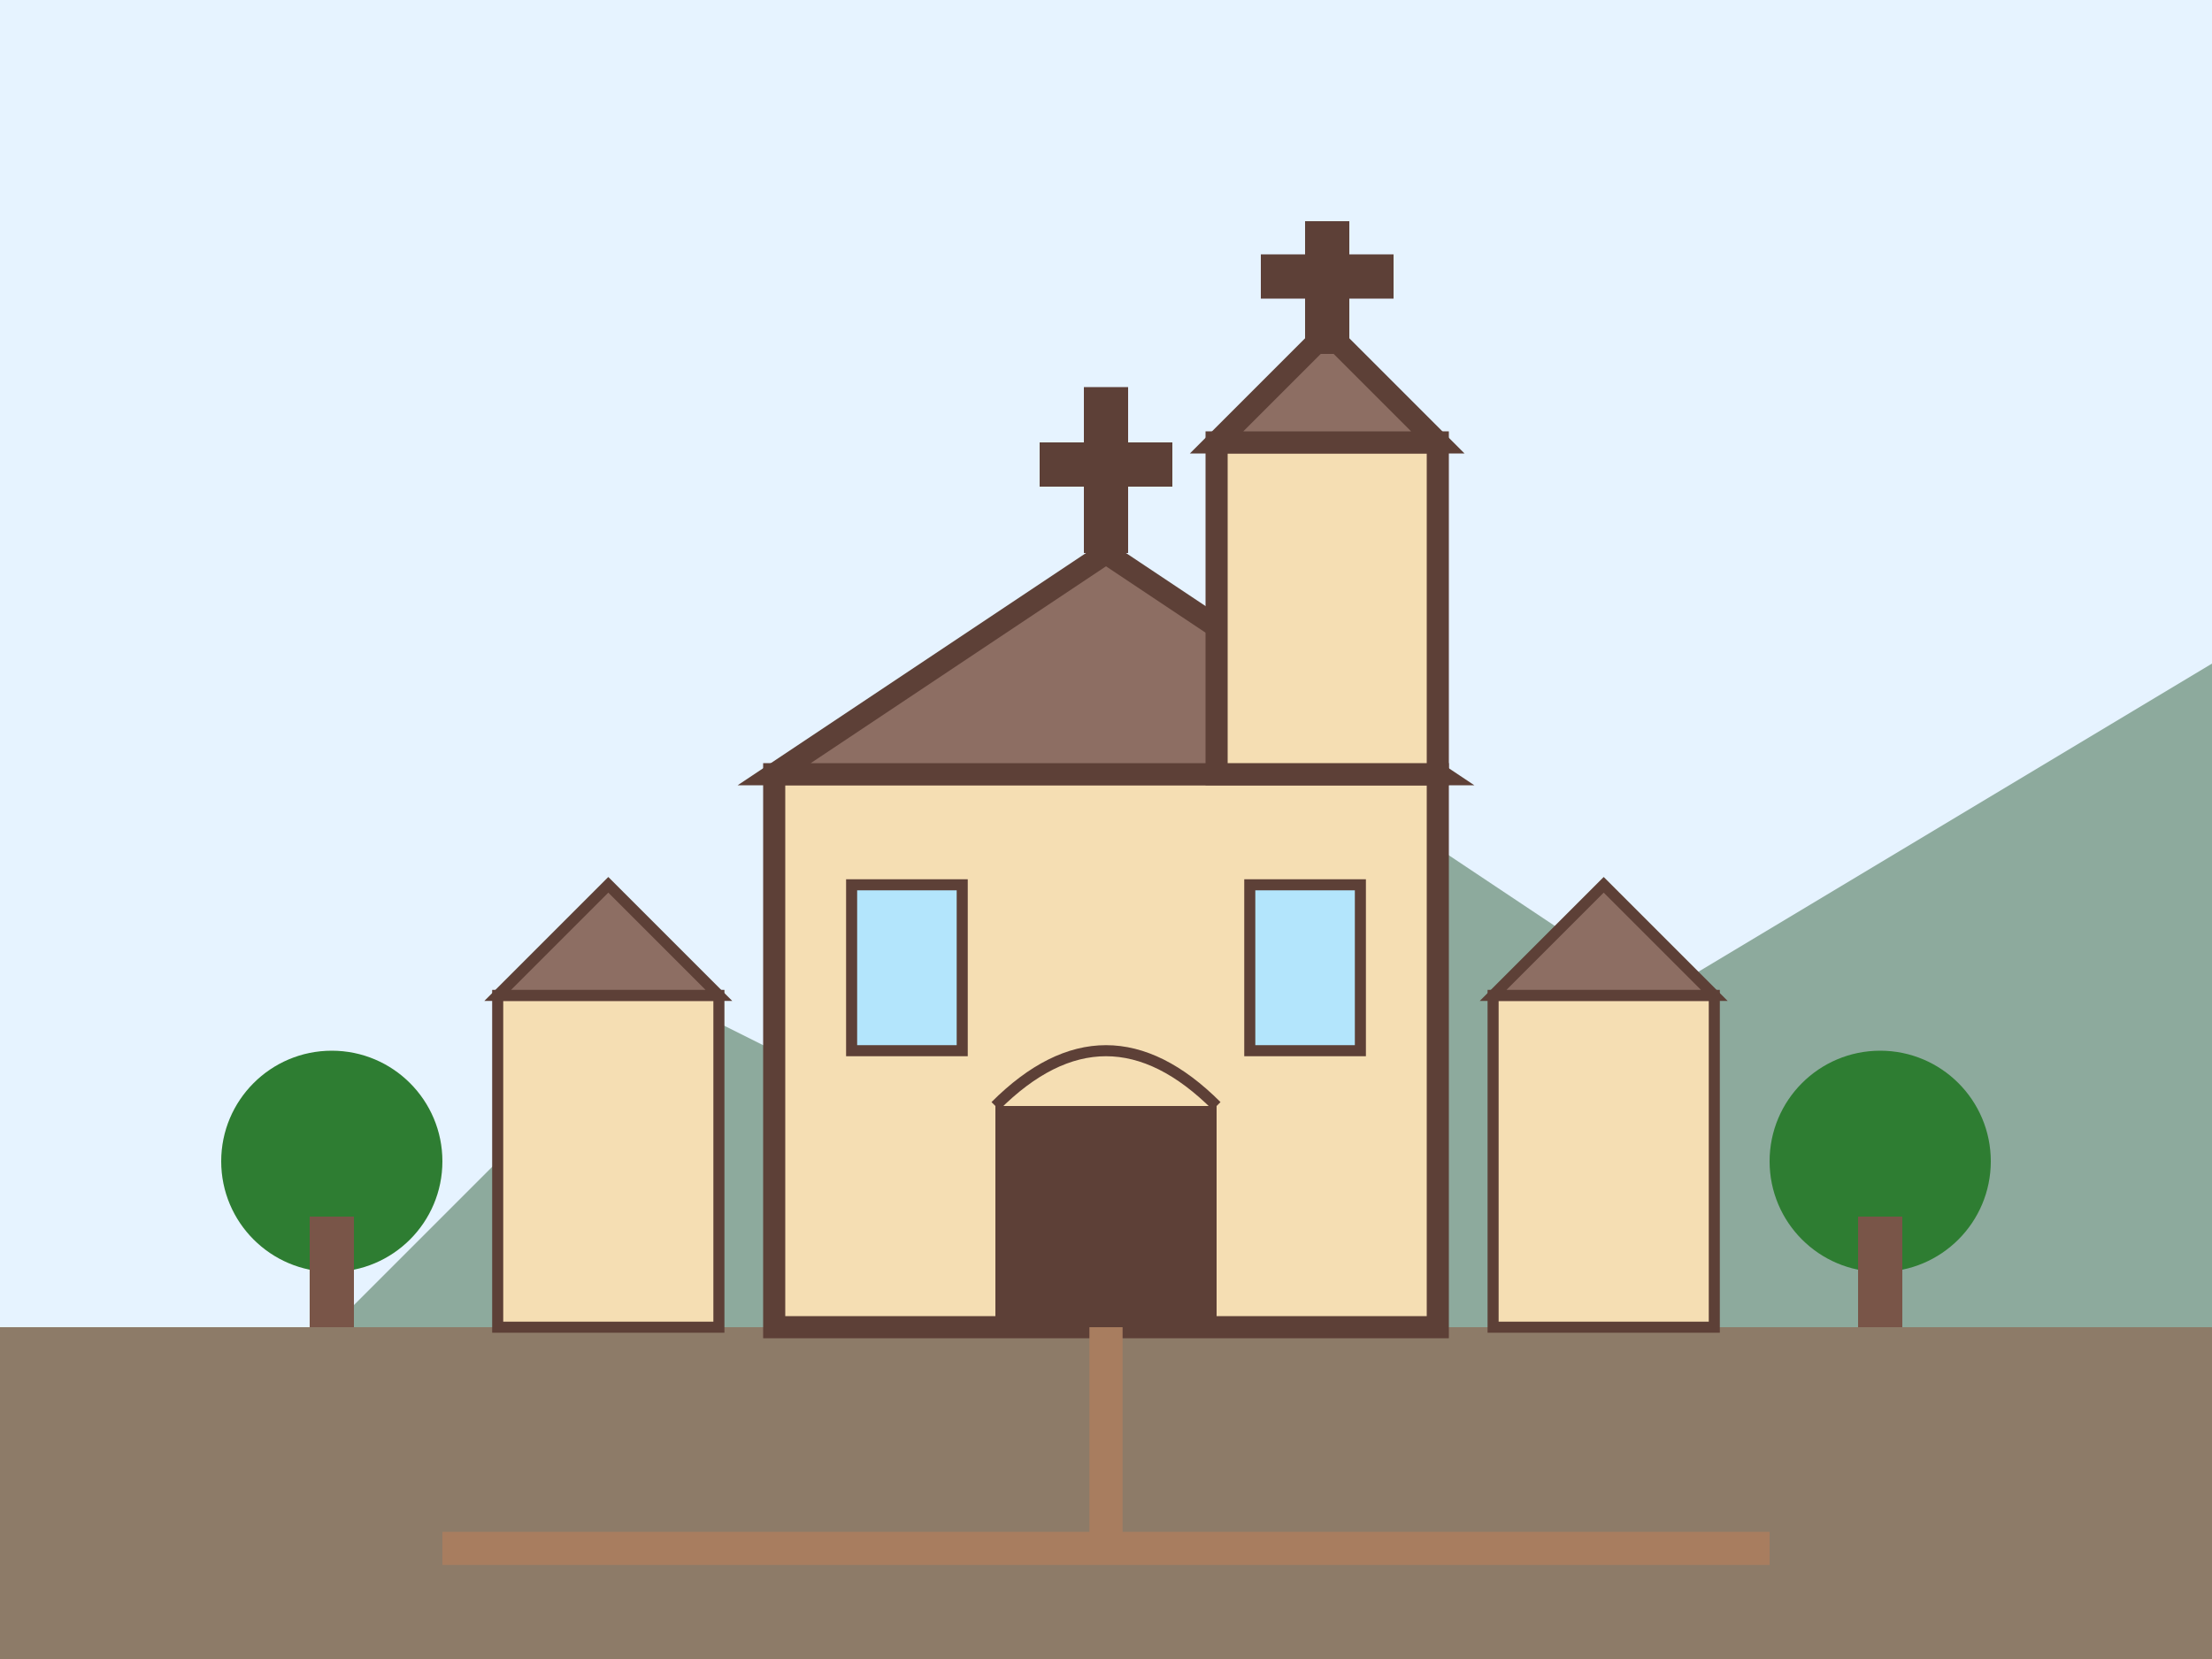 <?xml version="1.0" encoding="UTF-8"?>
<svg width="200" height="150" viewBox="0 0 200 150" xmlns="http://www.w3.org/2000/svg">
  <!-- Sky Background -->
  <rect x="0" y="0" width="200" height="150" fill="#E6F3FF"/>
  
  <!-- Mountain Background -->
  <polygon points="0,150 60,90 80,100 120,70 150,90 200,60 200,150" fill="#8DAA9D"/>
  
  <!-- Ground -->
  <rect x="0" y="120" width="200" height="30" fill="#8D7B68"/>
  
  <!-- Main Church Building -->
  <rect x="70" y="70" width="60" height="50" fill="#F5DEB3" stroke="#5D4037" stroke-width="2"/>
  
  <!-- Church Roof -->
  <polygon points="70,70 100,50 130,70" fill="#8D6E63" stroke="#5D4037" stroke-width="2"/>
  
  <!-- Bell Tower -->
  <rect x="110" y="40" width="20" height="30" fill="#F5DEB3" stroke="#5D4037" stroke-width="2"/>
  <polygon points="110,40 120,30 130,40" fill="#8D6E63" stroke="#5D4037" stroke-width="2"/>
  
  <!-- Bell Tower Cross -->
  <rect x="118" y="20" width="4" height="12" fill="#5D4037"/>
  <rect x="114" y="23" width="12" height="4" fill="#5D4037"/>
  
  <!-- Main Church Cross -->
  <rect x="98" y="35" width="4" height="15" fill="#5D4037"/>
  <rect x="94" y="40" width="12" height="4" fill="#5D4037"/>
  
  <!-- Church Door -->
  <rect x="90" y="100" width="20" height="20" fill="#5D4037"/>
  <path d="M90,100 Q100,90 110,100" fill="none" stroke="#5D4037" stroke-width="1"/>
  
  <!-- Church Windows -->
  <rect x="77" y="80" width="10" height="15" fill="#B3E5FC" stroke="#5D4037" stroke-width="1"/>
  <rect x="113" y="80" width="10" height="15" fill="#B3E5FC" stroke="#5D4037" stroke-width="1"/>
  
  <!-- Additional Buildings (Monastic Cells) -->
  <rect x="45" y="90" width="20" height="30" fill="#F5DEB3" stroke="#5D4037" stroke-width="1"/>
  <rect x="135" y="90" width="20" height="30" fill="#F5DEB3" stroke="#5D4037" stroke-width="1"/>
  <polygon points="45,90 55,80 65,90" fill="#8D6E63" stroke="#5D4037" stroke-width="1"/>
  <polygon points="135,90 145,80 155,90" fill="#8D6E63" stroke="#5D4037" stroke-width="1"/>
  
  <!-- Path to Church -->
  <path d="M100,120 L100,140" fill="none" stroke="#A87D5F" stroke-width="3"/>
  <path d="M100,140 C80,140 55,140 40,140" fill="none" stroke="#A87D5F" stroke-width="3"/>
  <path d="M100,140 C120,140 145,140 160,140" fill="none" stroke="#A87D5F" stroke-width="3"/>
  
  <!-- Trees -->
  <circle cx="30" cy="105" r="10" fill="#2E7D32"/>
  <circle cx="170" cy="105" r="10" fill="#2E7D32"/>
  <rect x="28" y="110" width="4" height="10" fill="#795548"/>
  <rect x="168" y="110" width="4" height="10" fill="#795548"/>
</svg>